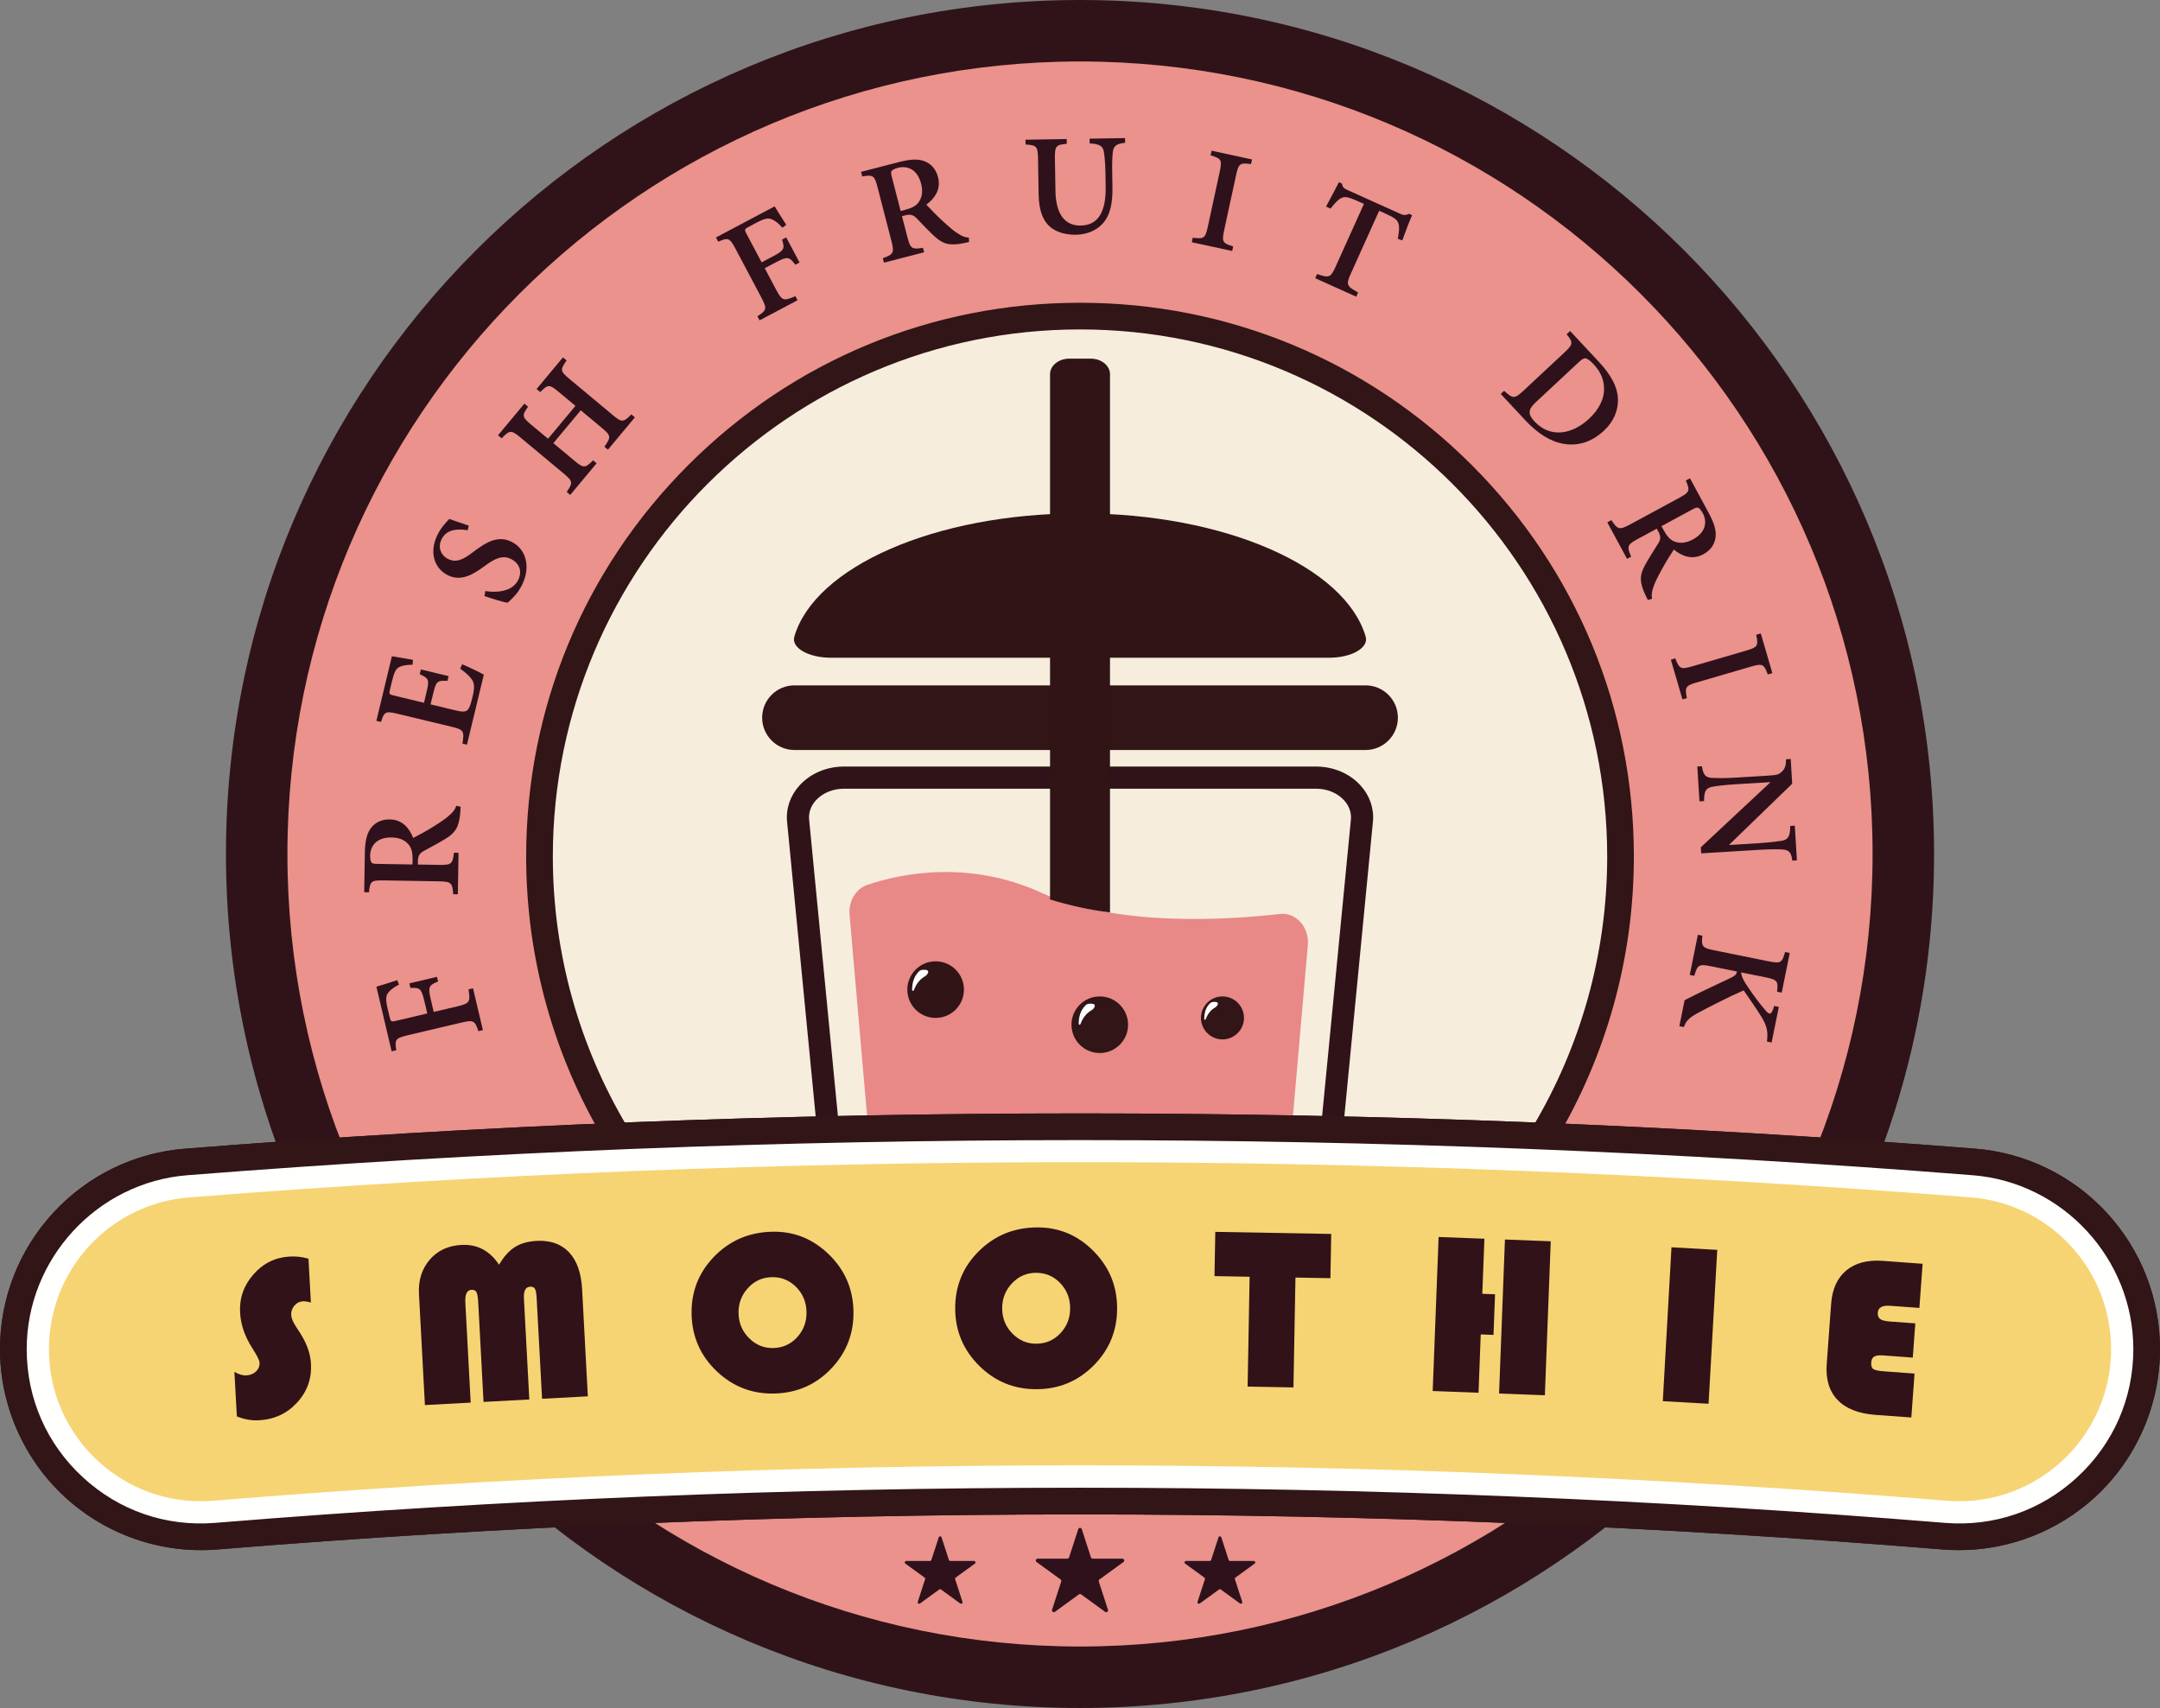 <?xml version="1.0" encoding="UTF-8"?>
<!DOCTYPE svg PUBLIC "-//W3C//DTD SVG 1.1//EN" "http://www.w3.org/Graphics/SVG/1.1/DTD/svg11.dtd">
<svg version="1.1" xmlns="http://www.w3.org/2000/svg" xmlns:xlink="http://www.w3.org/1999/xlink" x="0" y="0" width="694.18" height="548.954" viewBox="0, 0, 694.18, 548.954">
  <rect x="0" y="0" width="694.18" height="548.954" fill="#808080" stroke="none"/>
  <g id="Layer_1" transform="translate(-342.73, -302.936)">
    <g>
      <path d="M690,780 C580.648,780 492,691.352 492,582 C492,472.648 580.648,384 690,384 C799.352,384 888,472.648 888,582 C888,691.352 799.352,780 690,780 z" fill="#F6EDDD"/>
      <path d="M689.82,326.982 C551.74,326.982 439.39,439.325 439.39,577.41 C439.39,715.5 551.74,827.84 689.82,827.84 C827.91,827.84 940.25,715.5 940.25,577.41 C940.25,439.325 827.91,326.982 689.82,326.982 z M689.82,836.42 C654.86,836.42 620.94,829.57 589,816.06 C558.16,803.02 530.46,784.34 506.68,760.56 C482.89,736.77 464.22,709.08 451.17,678.23 C437.67,646.3 430.82,612.38 430.82,577.41 C430.82,542.45 437.67,508.529 451.17,476.595 C464.22,445.752 482.89,418.053 506.68,394.268 C530.46,370.482 558.16,351.808 589,338.762 C620.94,325.255 654.86,318.407 689.82,318.407 C724.79,318.407 758.71,325.255 790.64,338.762 C821.49,351.808 849.18,370.482 872.97,394.268 C896.75,418.053 915.43,445.752 928.47,476.595 C941.98,508.529 948.83,542.45 948.83,577.41 C948.83,612.38 941.98,646.3 928.47,678.23 C915.43,709.08 896.75,736.77 872.97,760.56 C849.18,784.34 821.49,803.02 790.64,816.06 C758.71,829.57 724.79,836.42 689.82,836.42" fill="#FFFFFE"/>
      <path d="M772.13,731.25 L607.09,731.02 C552.91,701.62 516.11,644.22 516.11,578.24 C516.11,482.299 593.89,404.526 689.82,404.526 C785.76,404.526 863.53,482.299 863.53,578.24 C863.53,644.39 826.55,701.91 772.13,731.25 z M689.82,302.936 C538.23,302.936 415.35,425.824 415.35,577.41 C415.35,729 538.23,851.89 689.82,851.89 C841.41,851.89 964.3,729 964.3,577.41 C964.3,425.824 841.41,302.936 689.82,302.936" fill="#301318"/>
      <path d="M772.13,731.25 L607.09,731.02 C552.91,701.62 516.11,644.22 516.11,578.24 C516.11,482.299 593.89,404.526 689.82,404.526 C785.76,404.526 863.53,482.299 863.53,578.24 C863.53,644.39 826.55,701.91 772.13,731.25 z M689.82,322.694 C549.15,322.694 435.1,436.736 435.1,577.41 C435.1,718.09 549.15,832.13 689.82,832.13 C830.5,832.13 944.54,718.09 944.54,577.41 C944.54,436.736 830.5,322.694 689.82,322.694" fill="#EA928B"/>
      <path d="M774.17,735.02 L770.1,727.47 C825.09,697.83 859.25,640.65 859.25,578.24 C859.25,484.817 783.24,408.814 689.82,408.814 C596.4,408.814 520.4,484.817 520.4,578.24 C520.4,640.45 554.4,697.55 609.14,727.25 L605.05,734.79 C547.55,703.59 511.83,643.6 511.83,578.24 C511.83,530.692 530.34,485.993 563.96,452.373 C597.58,418.753 642.28,400.239 689.82,400.239 C737.37,400.239 782.07,418.753 815.69,452.373 C849.31,485.993 867.82,530.692 867.82,578.24 C867.82,643.8 831.94,703.88 774.17,735.02" fill="#311517"/>
      <path d="M689.82,467.935 C643.18,467.935 604.57,485.142 598.01,507.552 C596.96,511.127 602.53,514.332 609.76,514.332 L769.89,514.332 C777.12,514.332 782.68,511.127 781.63,507.552 C775.07,485.142 736.47,467.935 689.82,467.935" fill="#301416"/>
      <path d="M781.59,543.99 L598.06,543.99 C592.32,543.99 587.67,539.34 587.67,533.6 C587.67,527.865 592.32,523.215 598.06,523.215 L781.59,523.215 C787.33,523.215 791.98,527.865 791.98,533.6 C791.98,539.34 787.33,543.99 781.59,543.99" fill="#311517"/>
      <path d="M613.98,556.43 C610.39,556.43 607.1,557.79 604.95,560.16 C603.33,561.95 602.55,564.14 602.77,566.35 L622.18,766.36 C622.69,771.61 628.1,775.72 634.5,775.72 L745.15,775.72 C751.55,775.72 756.96,771.61 757.47,766.36 L776.88,566.35 C777.09,564.14 776.32,561.95 774.7,560.16 C772.54,557.79 769.25,556.43 765.67,556.43 L613.98,556.43 z M745.15,782.84 L634.5,782.84 C624.31,782.84 615.96,776.05 615.09,767.04 L595.68,567.04 C595.27,562.81 596.69,558.67 599.68,555.38 C603.18,551.52 608.39,549.31 613.98,549.31 L765.67,549.31 C771.26,549.31 776.47,551.52 779.97,555.38 C782.96,558.67 784.37,562.81 783.96,567.04 L764.56,767.04 C763.68,776.05 755.34,782.84 745.15,782.84" fill="#301318"/>
      <path d="M754.06,596.69 C759.21,596.1 763.54,600.92 763.04,606.65 L749.21,765.34 C749.16,765.88 747.69,767.42 745.15,767.42 L634.5,767.42 C631.96,767.42 630.49,765.88 630.44,765.34 L615.76,596.92 C615.38,592.61 617.78,588.58 621.51,587.32 C631.92,583.82 653.79,579.09 677.39,589.86 C701.49,600.87 736.94,598.65 754.06,596.69" fill="#E88887"/>
      <path d="M652.52,621 C652.52,626.03 648.45,630.1 643.42,630.1 C638.4,630.1 634.33,626.03 634.33,621 C634.33,615.98 638.4,611.91 643.42,611.91 C648.45,611.91 652.52,615.98 652.52,621" fill="#301416"/>
      <path d="M699.46,693.28 C699.46,698.3 695.38,702.37 690.36,702.37 C685.34,702.37 681.27,698.3 681.27,693.28 C681.27,688.26 685.34,684.19 690.36,684.19 C695.38,684.19 699.46,688.26 699.46,693.28" fill="#301416"/>
      <path d="M742.52,630.1 C742.52,633.91 739.42,637 735.61,637 C731.79,637 728.7,633.91 728.7,630.1 C728.7,626.28 731.79,623.19 735.61,623.19 C739.42,623.19 742.52,626.28 742.52,630.1" fill="#311517"/>
      <path d="M705.27,632.28 C705.27,637.31 701.2,641.38 696.17,641.38 C691.15,641.38 687.08,637.31 687.08,632.28 C687.08,627.26 691.15,623.19 696.17,623.19 C701.2,623.19 705.27,627.26 705.27,632.28" fill="#311517"/>
      <path d="M661.46,669.65 C661.46,672.74 658.96,675.25 655.87,675.25 C652.78,675.25 650.28,672.74 650.28,669.65 C650.28,666.57 652.78,664.06 655.87,664.06 C658.96,664.06 661.46,666.57 661.46,669.65" fill="#311517"/>
      <path d="M654.61,714.95 C654.61,718.04 652.11,720.54 649.02,720.54 C645.93,720.54 643.42,718.04 643.42,714.95 C643.42,711.86 645.93,709.36 649.02,709.36 C652.11,709.36 654.61,711.86 654.61,714.95" fill="#311517"/>
      <path d="M742.52,680.68 C742.52,684.5 739.42,687.59 735.61,687.59 C731.79,687.59 728.7,684.5 728.7,680.68 C728.7,676.87 731.79,673.78 735.61,673.78 C739.42,673.78 742.52,676.87 742.52,680.68" fill="#311517"/>
      <path d="M683.16,743.49 C683.16,748.51 679.08,752.59 674.06,752.59 C669.04,752.59 664.97,748.51 664.97,743.49 C664.97,738.47 669.04,734.4 674.06,734.4 C679.08,734.4 683.16,738.47 683.16,743.49" fill="#311517"/>
      <path d="M739.76,734.4 C739.76,739.42 735.69,743.49 730.66,743.49 C725.64,743.49 721.57,739.42 721.57,734.4 C721.57,729.37 725.64,725.3 730.66,725.3 C735.69,725.3 739.76,729.37 739.76,734.4" fill="#301416"/>
      <path d="M639.12,614.66 C640.79,614.51 641.49,614.89 640.75,616.04 C640.55,616.35 640.26,616.59 639.94,616.77 C638.29,617.71 637.16,619.23 636.43,621.2 C636.31,621.5 635.86,621.43 635.86,621.1 C635.88,618.83 636.42,616.78 638.05,615.16 C638.34,614.88 638.72,614.69 639.12,614.66" fill="#FFFFFE"/>
      <path d="M692.66,625.55 C694.33,625.41 695.03,625.78 694.29,626.93 C694.09,627.24 693.8,627.48 693.49,627.66 C691.84,628.6 690.7,630.12 689.97,632.09 C689.85,632.4 689.4,632.32 689.4,631.99 C689.42,629.73 689.96,627.67 691.59,626.06 C691.88,625.77 692.26,625.58 692.66,625.55" fill="#FFFFFE"/>
      <path d="M686.42,687.62 C688.09,687.48 688.79,687.85 688.05,689 C687.85,689.31 687.56,689.55 687.24,689.73 C685.59,690.67 684.46,692.2 683.72,694.16 C683.61,694.47 683.15,694.39 683.16,694.07 C683.17,691.8 683.72,689.75 685.34,688.13 C685.63,687.84 686.01,687.66 686.42,687.62" fill="#FFFFFE"/>
      <path d="M670.14,736.76 C671.81,736.61 672.51,736.99 671.77,738.14 C671.57,738.45 671.28,738.69 670.96,738.87 C669.32,739.81 668.18,741.33 667.45,743.3 C667.33,743.6 666.88,743.53 666.88,743.2 C666.9,740.93 667.44,738.88 669.07,737.26 C669.36,736.98 669.74,736.79 670.14,736.76" fill="#FFFFFE"/>
      <path d="M727.12,727.75 C728.79,727.77 729.45,728.22 728.6,729.29 C728.37,729.57 728.06,729.78 727.72,729.93 C725.99,730.7 724.71,732.1 723.78,733.98 C723.63,734.28 723.19,734.16 723.22,733.83 C723.47,731.58 724.22,729.59 726,728.14 C726.31,727.89 726.71,727.74 727.12,727.75" fill="#FFFFFE"/>
      <path d="M732.51,624.97 C733.92,624.85 734.52,625.17 733.89,626.15 C733.72,626.41 733.47,626.61 733.2,626.77 C731.8,627.57 730.84,628.86 730.22,630.53 C730.12,630.79 729.73,630.73 729.74,630.45 C729.75,628.52 730.21,626.78 731.59,625.4 C731.84,625.16 732.16,625 732.51,624.97" fill="#FFFFFE"/>
      <path d="M654.09,665.28 C655.26,665.35 655.71,665.69 655.07,666.41 C654.9,666.6 654.68,666.74 654.44,666.83 C653.2,667.32 652.25,668.25 651.54,669.54 C651.43,669.75 651.12,669.65 651.15,669.42 C651.4,667.85 651.99,666.48 653.29,665.52 C653.52,665.35 653.8,665.26 654.09,665.28" fill="#FFFFFE"/>
      <path d="M647.07,710.57 C648.25,710.65 648.69,710.98 648.06,711.7 C647.89,711.9 647.67,712.03 647.43,712.13 C646.18,712.61 645.24,713.55 644.52,714.84 C644.41,715.04 644.1,714.94 644.14,714.71 C644.39,713.14 644.98,711.77 646.28,710.81 C646.51,710.64 646.79,710.56 647.07,710.57" fill="#FFFFFE"/>
      <path d="M732.91,675.38 C734.33,675.36 734.9,675.72 734.2,676.65 C734.02,676.9 733.76,677.09 733.48,677.22 C732.03,677.92 730.98,679.14 730.24,680.77 C730.13,681.02 729.74,680.93 729.77,680.65 C729.91,678.73 730.5,677.03 731.97,675.75 C732.23,675.52 732.56,675.39 732.91,675.38" fill="#FFFFFE"/>
      <path d="M967.42,796.66 C782.36,781.56 597.29,781.56 412.22,796.66 C377.1,799.53 347.02,771.78 347.02,736.54 C347.02,705.06 371.21,678.87 402.59,676.39 C594.26,661.24 785.75,661.25 977.06,676.38 C1008.44,678.87 1032.63,705.06 1032.63,736.53 L1032.63,736.54 C1032.63,771.78 1002.55,799.53 967.42,796.66" fill="#FFFFFE"/>
      <path d="M689.92,669.37 C594.06,669.37 498.17,673.14 402.93,680.66 C373.98,682.95 351.31,707.49 351.31,736.54 C351.31,752.38 357.72,767.02 369.37,777.75 C381.01,788.48 396.1,793.68 411.87,792.39 C596.31,777.33 783.34,777.33 967.77,792.39 C983.54,793.68 998.64,788.48 1010.27,777.75 C1021.92,767.02 1028.34,752.38 1028.34,736.54 C1028.34,707.49 1005.67,682.95 976.72,680.66 C881.6,673.13 785.77,669.37 689.92,669.37 z M972.29,801.15 C970.55,801.15 968.81,801.08 967.08,800.94 C783.1,785.92 596.54,785.92 412.57,800.94 C394.65,802.41 376.79,796.25 363.56,784.06 C350.32,771.86 342.73,754.54 342.73,736.54 C342.73,720.23 348.83,704.66 359.89,692.68 C370.96,680.7 386,673.4 402.25,672.12 C593.16,657.02 786.67,657.02 977.4,672.11 C993.65,673.4 1008.7,680.7 1019.76,692.68 C1030.82,704.65 1036.91,720.23 1036.91,736.53 C1036.91,754.54 1029.32,771.86 1016.09,784.06 C1004.14,795.07 988.42,801.15 972.29,801.15" fill="#311517"/>
      <path d="M972.41,785.43 C971.07,785.43 969.7,785.38 968.35,785.27 C875.95,777.72 782.23,773.9 689.82,773.9 C597.41,773.9 503.7,777.72 411.29,785.27 C409.94,785.38 408.58,785.43 407.24,785.43 C394.29,785.43 382.07,780.37 372.84,771.18 C363.57,761.95 358.46,749.64 358.46,736.54 C358.46,724.2 363.07,712.41 371.44,703.35 C379.81,694.29 391.19,688.76 403.49,687.79 C498.55,680.27 594.92,676.46 689.92,676.46 C784.91,676.46 881.22,680.27 976.16,687.78 C988.46,688.76 999.84,694.28 1008.21,703.35 C1016.58,712.41 1021.19,724.19 1021.19,736.53 C1021.19,763.5 999.31,785.43 972.41,785.43" fill="#F6D473"/>
      <path d="M967.42,796.66 C782.36,781.56 597.29,781.56 412.22,796.66 C377.1,799.53 347.02,771.78 347.02,736.54 C347.02,705.06 371.21,678.87 402.59,676.39 C594.26,661.24 785.75,661.25 977.06,676.38 C1008.44,678.87 1032.63,705.06 1032.63,736.53 L1032.63,736.54 C1032.63,771.78 1002.55,799.53 967.42,796.66" fill="#FFFFFE"/>
      <path d="M689.92,669.37 C594.06,669.37 498.17,673.14 402.93,680.66 C373.98,682.95 351.31,707.49 351.31,736.54 C351.31,752.38 357.72,767.02 369.37,777.75 C381.01,788.48 396.1,793.68 411.87,792.39 C596.31,777.33 783.34,777.33 967.77,792.39 C983.54,793.68 998.64,788.48 1010.27,777.75 C1021.92,767.02 1028.34,752.38 1028.34,736.54 C1028.34,707.49 1005.67,682.95 976.72,680.66 C881.6,673.13 785.77,669.37 689.92,669.37 z M972.29,801.15 C970.55,801.15 968.81,801.08 967.08,800.94 C783.1,785.92 596.54,785.92 412.57,800.94 C394.65,802.41 376.79,796.25 363.56,784.06 C350.32,771.86 342.73,754.54 342.73,736.54 C342.73,720.23 348.83,704.66 359.89,692.68 C370.96,680.7 386,673.4 402.25,672.12 C593.16,657.02 786.67,657.02 977.4,672.11 C993.65,673.4 1008.7,680.7 1019.76,692.68 C1030.82,704.65 1036.91,720.23 1036.91,736.53 C1036.91,754.54 1029.32,771.86 1016.09,784.06 C1004.14,795.07 988.42,801.15 972.29,801.15" fill="#311517"/>
      <path d="M972.41,785.43 C971.07,785.43 969.7,785.38 968.35,785.27 C875.95,777.72 782.23,773.9 689.82,773.9 C597.41,773.9 503.7,777.72 411.29,785.27 C409.94,785.38 408.58,785.43 407.24,785.43 C394.29,785.43 382.07,780.37 372.84,771.18 C363.57,761.95 358.46,749.64 358.46,736.54 C358.46,724.2 363.07,712.41 371.44,703.35 C379.81,694.29 391.19,688.76 403.49,687.79 C498.54,680.27 594.91,676.46 689.92,676.46 C784.91,676.46 881.21,680.27 976.16,687.78 C988.46,688.76 999.84,694.28 1008.21,703.35 C1016.58,712.41 1021.19,724.19 1021.19,736.53 C1021.19,763.5 999.31,785.43 972.41,785.43" fill="#F6D473"/>
      <path d="M441.87,707.48 L442.64,721.58 C441.56,721.27 440.73,721.14 440.15,721.17 C439.04,721.23 438.1,721.69 437.35,722.56 C436.6,723.42 436.26,724.44 436.32,725.6 C436.38,726.59 436.88,727.82 437.83,729.29 L439.06,731.19 C441.29,734.6 442.49,737.95 442.67,741.24 C442.93,746.05 441.45,750.21 438.21,753.73 C434.97,757.25 430.89,759.15 425.96,759.42 C423.6,759.55 421.22,759.13 418.85,758.17 L418.06,743.86 C419.51,744.68 420.78,745.06 421.87,745 C423.15,744.93 424.2,744.5 425.01,743.72 C425.83,742.93 426.21,741.99 426.15,740.87 C426.11,740.15 425.33,738.61 423.82,736.24 C421.41,732.5 420.1,728.69 419.89,724.83 C419.63,720.16 421.07,716.06 424.21,712.5 C427.34,708.95 431.22,707.05 435.83,706.8 C437.86,706.68 439.87,706.91 441.87,707.48" fill="#311218"/>
      <path d="M479.29,754.53 L477.38,718.87 C477.14,714.45 478.29,710.77 480.82,707.82 C483.35,704.87 486.75,703.29 491.03,703.06 C496.1,702.79 500.13,704.91 503.11,709.42 C504.64,706.82 506.33,704.93 508.19,703.76 C510.04,702.58 512.36,701.92 515.17,701.76 C519.61,701.53 523.09,702.75 525.61,705.42 C528.13,708.1 529.53,712.07 529.81,717.33 L531.65,751.72 L516.94,752.51 L515.21,720.33 C515.13,718.74 514.95,717.69 514.66,717.18 C514.38,716.68 513.86,716.44 513.08,716.49 C511.63,716.56 510.97,717.83 511.11,720.3 L512.84,752.73 L498.13,753.52 L496.41,721.34 C496.32,719.77 496.13,718.73 495.84,718.21 C495.55,717.69 495.01,717.45 494.24,717.49 C492.79,717.57 492.14,718.93 492.28,721.56 L494,753.74 L479.29,754.53" fill="#311218"/>
      <path d="M590.68,713.42 C587.66,713.5 585.11,714.69 583.05,716.98 C580.98,719.26 580,721.98 580.09,725.12 C580.18,728.26 581.32,730.92 583.53,733.08 C585.73,735.25 588.33,736.28 591.33,736.2 C594.38,736.11 596.93,734.93 598.98,732.66 C601.03,730.38 602.01,727.66 601.92,724.49 C601.83,721.33 600.7,718.67 598.52,716.51 C596.34,714.36 593.73,713.33 590.68,713.42 z M590.7,698.82 C597.71,698.62 603.8,701 608.96,705.96 C614.13,710.92 616.81,716.95 617.01,724.06 C617.22,731.29 614.87,737.51 609.96,742.71 C605.05,747.91 598.98,750.61 591.75,750.82 C584.57,751.02 578.36,748.66 573.14,743.73 C567.92,738.79 565.2,732.74 565,725.55 C564.79,718.3 567.17,712.08 572.14,706.91 C577.11,701.73 583.3,699.03 590.7,698.82" fill="#311218"/>
      <path d="M675.68,712.02 C672.66,712.03 670.09,713.16 667.97,715.39 C665.85,717.63 664.79,720.32 664.81,723.46 C664.82,726.61 665.9,729.29 668.05,731.5 C670.2,733.72 672.78,734.82 675.78,734.81 C678.83,734.8 681.4,733.68 683.51,731.46 C685.62,729.24 686.67,726.54 686.65,723.37 C686.64,720.2 685.57,717.51 683.45,715.31 C681.32,713.1 678.73,712.01 675.68,712.02 z M676.06,697.43 C683.08,697.4 689.1,699.93 694.14,705.01 C699.19,710.1 701.72,716.19 701.75,723.31 C701.78,730.54 699.28,736.7 694.24,741.77 C689.21,746.85 683.07,749.41 675.84,749.43 C668.65,749.46 662.51,746.95 657.41,741.89 C652.31,736.83 649.74,730.71 649.71,723.52 C649.68,716.27 652.21,710.11 657.31,705.06 C662.41,700 668.66,697.46 676.06,697.43" fill="#311218"/>
      <path d="M759.06,713.55 L758.42,748.86 L743.69,748.59 L744.33,713.29 L733.04,713.08 L733.3,698.86 L770.56,699.53 L770.3,713.75 L759.06,713.55" fill="#311218"/>
      <path d="M841.11,701.89 L839.22,751.38 L824.5,750.82 L826.39,701.32 L841.11,701.89 z M823.21,718.92 L822.71,731.98 L818.61,731.82 L817.9,750.57 L803.17,750.01 L805.07,700.51 L819.79,701.07 L819.11,718.77 L823.21,718.92" fill="#311218"/>
      <path d="M894.62,704.65 L891.83,754.11 L877.12,753.28 L879.91,703.82 L894.62,704.65" fill="#311218"/>
      <path d="M958.27,728.27 L957.46,739.27 L947.87,738.57 C946.57,738.47 945.63,738.6 945.06,738.95 C944.49,739.29 944.17,739.92 944.1,740.84 C944.02,741.88 944.25,742.58 944.78,742.95 C945.31,743.31 946.43,743.56 948.15,743.68 L958.03,744.41 L956.99,758.52 L945.45,757.68 C940.02,757.28 935.96,755.68 933.28,752.87 C930.6,750.07 929.44,746.22 929.8,741.32 L931.22,721.96 C931.57,717.23 933.2,713.66 936.1,711.25 C939.01,708.85 942.92,707.82 947.84,708.18 L960.62,709.12 L959.58,723.31 L950.2,722.62 C947.67,722.44 946.34,723.16 946.22,724.8 C946.15,725.77 946.4,726.46 946.98,726.88 C947.55,727.3 948.62,727.56 950.16,727.68 L958.27,728.27" fill="#311218"/>
      <path d="M699.46,596.21 C692.84,595.36 686.42,593.95 680.19,592.02 L680.19,423.212 C680.19,420.444 682.96,418.201 686.38,418.201 L693.27,418.201 C696.69,418.201 699.46,420.444 699.46,423.212 L699.46,596.21" fill="#301416"/>
      <path d="M470.96,619.39 C469.31,620.26 468.29,620.97 467.56,621.91 C466.68,623.02 466.63,624.22 467.31,627.11 L467.94,629.76 C468.29,631.25 468.42,631.41 469.87,631.07 L480.05,628.66 L479.09,624.61 C478.15,620.6 477.66,620.33 474.64,620.47 L474.29,618.99 L483.17,616.89 L483.52,618.38 C480.57,619.6 480.22,620.11 481.17,624.12 L482.12,628.17 L489.65,626.4 C493.75,625.43 493.93,624.96 493.3,620.92 L494.75,620.58 L497.92,634.01 L496.48,634.35 C495.35,631 494.99,630.66 490.88,631.63 L473.76,635.67 C469.75,636.62 469.57,637.09 470.09,640.48 L468.6,640.84 L463.7,620.06 C464.77,619.76 467.96,618.77 470.39,617.96 L470.96,619.39" fill="#2F111C"/>
      <path d="M475.33,579.25 C475.36,577.12 475.02,575.58 474.15,574.5 C472.84,572.86 471,572.14 468.59,572.1 C463.63,572.02 461.73,574.95 461.69,577.92 C461.67,579.12 461.89,579.82 462.11,580.15 C462.38,580.47 462.89,580.57 463.96,580.59 L475.3,580.78 L475.33,579.25 z M490.75,562.22 C490.74,562.59 490.69,563.15 490.68,563.66 C490.37,568.65 489.13,570.49 486.14,572.38 C484.08,573.69 481.42,575.09 479.03,576.39 C477.63,577.11 477.06,577.93 477.03,579.74 L477.02,580.8 L484.01,580.92 C487.8,580.98 488.23,580.57 488.61,577.01 L490.09,577.03 L489.88,590.37 L488.39,590.34 C488.13,586.77 487.77,586.26 483.92,586.2 L465.82,585.9 C462.02,585.84 461.64,586.25 461.31,589.72 L459.78,589.7 L459.98,577.24 C460.04,573.44 460.54,571.13 461.78,569.3 C463.06,567.47 465.12,566.25 467.99,566.3 C472.02,566.36 474.24,569.04 475.53,572.26 C476.98,571.54 480.11,569.83 482.22,568.48 C484.79,566.85 486.2,565.9 487.23,564.9 C488.45,563.85 489.02,562.98 489.36,561.92 L490.75,562.22" fill="#2F111C"/>
      <path d="M491.26,516.43 C492.99,517.134 496.96,519.042 498.22,519.772 L492.8,542.28 L491.36,541.94 C491.99,537.94 491.77,537.46 487.99,536.55 L470.47,532.34 C466.51,531.384 466.23,531.75 465.17,534.97 L463.69,534.61 L468.68,513.855 C469.59,514.027 472.8,514.56 475.45,515.009 L475.31,516.594 C473.5,516.587 472.07,516.813 471.04,517.328 C470.01,517.842 469.4,518.982 468.73,521.773 L468.1,524.384 C467.72,525.96 467.78,526.117 469.22,526.463 L478.99,528.815 L479.82,525.348 C480.75,521.476 480.59,520.961 477.63,519.628 L478,518.097 L486.91,520.243 L486.54,521.773 C483.16,521.579 482.87,521.985 481.94,525.857 L481.1,529.324 L489.12,531.252 C491.28,531.77 492.37,531.8 493.07,531.061 C493.72,530.358 494.14,528.793 494.58,526.948 C495.25,524.201 495.29,522.64 494.37,521.322 C493.63,520.24 492.34,519.072 490.63,517.851 L491.26,516.43" fill="#2F111C"/>
      <path d="M493.03,473.349 C490,472.897 486.31,472.843 484.62,476.295 C483.34,478.915 484.45,481.474 486.78,482.615 C489.36,483.878 491.57,482.846 495.05,480.167 C498.98,477.195 502.77,474.928 507.1,477.047 C511.71,479.309 513.42,484.991 510.52,490.896 C509.75,492.476 508.8,493.768 507.88,494.707 C507,495.667 506.34,496.273 505.85,496.649 C504.66,496.535 500.91,495.363 498.43,494.514 L498.71,492.896 C501.7,493.431 507.29,493.387 509.29,489.311 C510.65,486.525 509.66,483.923 506.87,482.558 C504.21,481.254 501.69,482.496 498.54,484.82 C494.82,487.583 490.94,489.914 486.7,487.835 C482.38,485.716 480.53,480.532 483.32,474.835 C484.51,472.423 486.25,470.648 487.12,469.73 C488.74,470.318 490.6,470.924 493.39,471.875 L493.03,473.349" fill="#2F111C"/>
      <path d="M524.83,418.781 C522.73,421.798 522.71,422.196 525.73,424.716 L539.63,436.31 C542.62,438.8 543.07,438.694 545.63,436.127 L546.77,437.076 L538.11,447.461 L536.98,446.512 C539.13,443.424 539.15,442.961 536.17,440.471 L529.37,434.807 L520.57,445.371 L527.36,451.034 C530.35,453.524 530.8,453.418 533.33,450.887 L534.47,451.835 L525.99,462.007 L524.85,461.059 C526.85,458.148 526.91,457.65 523.92,455.159 L510.01,443.566 C506.99,441.045 506.51,441.188 503.95,443.819 L502.78,442.841 L511.26,432.669 L512.43,433.647 C510.45,436.458 510.43,436.92 513.45,439.44 L518.86,443.947 L527.67,433.384 L522.26,428.877 C519.24,426.357 518.85,426.458 516.35,428.953 L515.17,427.974 L523.65,417.803 L524.83,418.781" fill="#2F111C"/>
      <path d="M594.18,376.122 C592.92,374.743 591.97,373.937 590.88,373.466 C589.58,372.896 588.41,373.151 585.79,374.539 L583.38,375.819 C582.03,376.535 581.91,376.703 582.6,378.013 L587.5,387.259 L591.18,385.307 C594.83,383.377 594.96,382.835 594.06,379.957 L595.41,379.241 L599.68,387.301 L598.33,388.017 C596.41,385.473 595.82,385.259 592.18,387.189 L588.5,389.141 L592.12,395.974 C594.1,399.696 594.59,399.747 598.35,398.125 L599.04,399.434 L586.85,405.896 L586.15,404.587 C589.11,402.653 589.35,402.212 587.38,398.489 L579.13,382.942 C577.21,379.3 576.71,379.25 573.55,380.61 L572.83,379.259 L591.69,369.262 C592.26,370.222 594.02,373.06 595.42,375.202 L594.18,376.122" fill="#2F111C"/>
      <path d="M633.66,370.378 C635.72,369.845 637.11,369.104 637.92,367.985 C639.15,366.279 639.36,364.312 638.76,361.981 C637.52,357.184 634.18,356.133 631.31,356.875 C630.15,357.176 629.54,357.574 629.28,357.88 C629.03,358.23 629.07,358.746 629.34,359.777 L632.18,370.761 L633.66,370.378 z M654.17,380.713 C653.81,380.806 653.26,380.9 652.77,381.028 C647.87,382.056 645.78,381.354 643.15,378.972 C641.34,377.335 639.29,375.14 637.4,373.189 C636.33,372.03 635.39,371.701 633.64,372.153 L632.61,372.419 L634.36,379.188 C635.31,382.865 635.82,383.164 639.35,382.585 L639.72,384.02 L626.81,387.358 L626.44,385.924 C629.81,384.717 630.21,384.231 629.25,380.51 L624.72,362.982 C623.76,359.306 623.27,359.051 619.84,359.652 L619.45,358.173 L631.51,355.054 C635.19,354.103 637.55,353.972 639.64,354.674 C641.75,355.42 643.47,357.08 644.19,359.859 C645.2,363.759 643.21,366.617 640.45,368.717 C641.53,369.921 644.01,372.484 645.88,374.154 C648.13,376.202 649.42,377.304 650.66,378.035 C651.99,378.934 652.98,379.251 654.09,379.298 L654.17,380.713" fill="#2F111C"/>
      <path d="M704.32,348.848 C701.69,349.03 700.59,349.881 700.39,351.645 C700.22,352.991 700.11,354.799 700.17,358.457 L700.25,363.041 C700.33,368.135 699.61,372.083 697.01,374.904 C694.92,377.161 691.79,378.324 688.59,378.375 C685.67,378.422 682.84,377.82 680.64,376.188 C677.96,374.147 676.61,370.742 676.52,365.325 L676.34,354.165 C676.27,349.859 675.85,349.634 672.33,349.367 L672.3,347.839 L685.55,347.624 L685.57,349.152 C682.1,349.486 681.69,349.771 681.76,354.077 L681.93,364.311 C682.04,371.441 684.75,375.52 690.03,375.434 C695.95,375.338 698.19,370.624 698.07,362.891 L698,358.492 C697.94,354.88 697.68,353.032 697.47,351.6 C697.16,349.937 696.13,349.167 692.93,349.033 L692.91,347.505 L704.3,347.32 L704.32,348.848" fill="#2F111C"/>
      <path d="M725.75,380.79 L726.06,379.341 C729.61,379.779 730.08,379.596 730.91,375.749 L734.72,358.144 C735.55,354.296 735.22,353.892 731.79,352.866 L732.11,351.372 L745.1,354.184 L744.78,355.677 C741.24,355.195 740.8,355.433 739.97,359.28 L736.16,376.885 C735.34,380.687 735.63,381.082 739.05,382.153 L738.73,383.601 L725.75,380.79" fill="#2F111C"/>
      <path d="M791.96,379.684 C792.41,377.345 792.49,375.808 792.18,374.805 C791.8,373.618 790.99,372.946 788.24,371.708 L785.96,370.68 L776.85,390.9 C775.27,394.404 775.49,394.913 779.2,396.94 L778.59,398.292 L765.42,392.353 L766.03,391.002 C769.8,392.343 770.37,392.196 771.95,388.692 L781.07,368.473 L779.17,367.616 C775.71,366.055 774.73,366.073 773.78,366.609 C772.82,367.041 771.75,368.182 770.33,369.98 L768.89,369.333 C770.36,366.539 771.96,363.656 773.04,361.499 L774.01,361.937 C774.2,363.193 774.71,363.525 775.9,364.058 L792.78,371.671 C793.88,372.167 794.5,372.142 795.58,371.663 L796.55,372.101 C795.73,373.916 794.36,377.515 793.39,380.227 L791.96,379.684" fill="#2F111C"/>
      <path d="M836.25,432.269 C833.78,434.575 833.69,436.046 835.91,438.416 C840.74,443.596 847.68,442.886 853.46,437.485 C856.82,434.357 858.48,430.713 858.21,427.296 C858.1,424.672 857.01,422.275 854.86,419.973 C853.63,418.652 852.69,418.129 852.2,418.079 C851.68,418.061 851.08,418.434 849.96,419.476 L836.25,432.269 z M856.62,419.281 C860.6,423.546 862.75,427.618 862.71,431.646 C862.7,434.824 861.43,438.35 858.21,441.351 C854.12,445.173 849.62,446.328 845.26,445.587 C840.99,444.882 836.86,442.216 832.94,438.018 L825.04,429.554 L826.12,428.543 C828.95,431.099 829.44,431.214 832.32,428.529 L845.49,416.241 C848.4,413.524 848.32,413.03 846.21,410.369 L847.33,409.327 L856.62,419.281" fill="#2F111C"/>
      <path d="M877.42,473.384 C878.43,475.258 879.49,476.426 880.77,476.944 C882.72,477.73 884.68,477.459 886.79,476.313 C891.15,473.956 891.37,470.468 889.96,467.861 C889.39,466.802 888.86,466.301 888.5,466.126 C888.1,465.974 887.61,466.134 886.67,466.641 L876.69,472.04 L877.42,473.384 z M872.32,495.782 C872.14,495.456 871.92,494.945 871.68,494.497 C869.5,489.988 869.68,487.786 871.36,484.666 C872.51,482.515 874.15,479.996 875.59,477.691 C876.46,476.378 876.55,475.38 875.69,473.792 L875.18,472.855 L869.03,476.183 C865.69,477.99 865.53,478.554 866.94,481.845 L865.63,482.55 L859.29,470.82 L860.59,470.115 C862.57,473.097 863.14,473.368 866.52,471.539 L882.45,462.923 C885.79,461.117 885.91,460.574 884.51,457.387 L885.85,456.66 L891.78,467.616 C893.58,470.956 894.28,473.213 894.1,475.415 C893.88,477.639 892.69,479.708 890.16,481.075 C886.62,482.992 883.37,481.75 880.66,479.578 C879.75,480.913 877.86,483.937 876.69,486.15 C875.24,488.829 874.48,490.346 874.07,491.726 C873.52,493.236 873.45,494.274 873.67,495.365 L872.32,495.782" fill="#2F111C"/>
      <path d="M879.71,514.956 L881.13,514.541 C882.44,517.873 882.83,518.195 886.61,517.092 L903.9,512.046 C907.68,510.944 907.87,510.453 907.14,506.952 L908.61,506.524 L912.33,519.283 L910.86,519.71 C909.6,516.366 909.18,516.101 905.4,517.203 L888.11,522.249 C884.38,523.339 884.17,523.785 884.86,527.299 L883.43,527.714 L879.71,514.956" fill="#2F111C"/>
      <path d="M918.74,579.54 C918.45,577.06 917.74,576.08 915.65,575.98 C914.25,575.88 912.06,575.82 907.9,576.08 L889.46,577.21 L889.34,575.26 L911.64,554.41 L911.63,554.32 L900.77,554.98 C896.65,555.24 894.58,555.55 893.21,555.77 C891.05,556.14 890.36,557.06 890.38,560.4 L888.9,560.49 L888.22,549.3 L889.7,549.21 C890.04,551.79 890.8,552.86 892.9,552.96 C894.43,553.01 896.52,553.11 900.64,552.86 L910.48,552.26 C913.63,552.06 914.27,551.98 915.28,551.04 C916.38,550.04 916.69,549.05 916.75,546.96 L918.23,546.87 L918.71,554.82 L898.52,574.38 L898.53,574.52 L907.77,573.95 C911.93,573.7 914.09,573.33 915.43,573.16 C917.4,572.76 918.08,571.74 918.06,568.4 L919.54,568.31 L920.22,579.45 L918.74,579.54" fill="#2F111C"/>
      <path d="M884.13,624.4 C887.78,622.49 893.53,619.78 899.01,617.2 C900.53,616.47 900.87,615.93 900.93,615.18 L892.58,613.49 C888.67,612.7 888.27,613.09 887.23,616.57 L885.78,616.27 L888.39,603.38 L889.84,603.68 C889.49,607.06 889.71,607.57 893.62,608.36 L911.09,611.9 C915.08,612.71 915.44,612.36 916.42,608.92 L917.92,609.22 L915.34,621.97 L913.84,621.67 C914.24,618.3 914,617.83 910.05,617.03 L902.29,615.46 C902.36,616.51 902.83,617.69 903.88,619.28 C906.12,622.71 908.25,625.5 910.08,627.62 C911.34,629.1 911.94,629.18 912.65,627.1 L912.91,626.25 L914.41,626.56 L912.09,638 L910.6,637.69 C910.93,634.64 910.75,632.95 908.84,629.78 C907.13,627.02 905.08,624.1 903.11,621.25 C898.13,623.4 892.38,626.4 888.3,628.55 C885.43,630.14 884.56,631.15 883.9,633.04 L882.44,632.75 L884.13,624.4" fill="#2F111C"/>
      <path d="M690.39,794.41 L693.34,803.49 C693.42,803.73 693.64,803.9 693.9,803.9 L703.45,803.9 C704.02,803.9 704.26,804.63 703.79,804.97 L696.07,810.58 C695.86,810.73 695.78,811 695.86,811.24 L698.81,820.32 C698.98,820.87 698.36,821.32 697.9,820.99 L690.17,815.37 C689.96,815.22 689.68,815.22 689.48,815.37 L681.75,820.99 C681.29,821.32 680.66,820.87 680.84,820.32 L683.79,811.24 C683.87,811 683.78,810.73 683.58,810.58 L675.85,804.97 C675.39,804.63 675.63,803.9 676.2,803.9 L685.75,803.9 C686,803.9 686.23,803.73 686.31,803.49 L689.26,794.41 C689.44,793.86 690.21,793.86 690.39,794.41" fill="#2F111C"/>
      <path d="M645.32,797.04 L647.68,804.3 C647.74,804.5 647.92,804.63 648.13,804.63 L655.76,804.63 C656.22,804.63 656.41,805.22 656.04,805.49 L649.86,809.97 C649.7,810.09 649.63,810.31 649.69,810.5 L652.05,817.76 C652.19,818.2 651.69,818.56 651.32,818.29 L645.15,813.8 C644.98,813.68 644.76,813.68 644.59,813.8 L638.42,818.29 C638.04,818.56 637.54,818.2 637.69,817.76 L640.04,810.5 C640.11,810.31 640.04,810.09 639.87,809.97 L633.7,805.49 C633.33,805.22 633.52,804.63 633.98,804.63 L641.61,804.63 C641.81,804.63 642,804.5 642.06,804.3 L644.42,797.04 C644.56,796.61 645.18,796.61 645.32,797.04" fill="#2F111C"/>
      <path d="M735.23,797.04 L737.59,804.3 C737.65,804.5 737.83,804.63 738.04,804.63 L745.67,804.63 C746.13,804.63 746.32,805.22 745.95,805.49 L739.77,809.97 C739.61,810.09 739.54,810.31 739.6,810.5 L741.96,817.76 C742.1,818.2 741.6,818.56 741.23,818.29 L735.06,813.8 C734.89,813.68 734.67,813.68 734.5,813.8 L728.33,818.29 C727.96,818.56 727.46,818.2 727.6,817.76 L729.96,810.5 C730.02,810.31 729.95,810.09 729.78,809.97 L723.61,805.49 C723.24,805.22 723.43,804.63 723.89,804.63 L731.52,804.63 C731.72,804.63 731.91,804.5 731.97,804.3 L734.33,797.04 C734.47,796.61 735.09,796.61 735.23,797.04" fill="#2F111C"/>
    </g>
  </g>
</svg>
